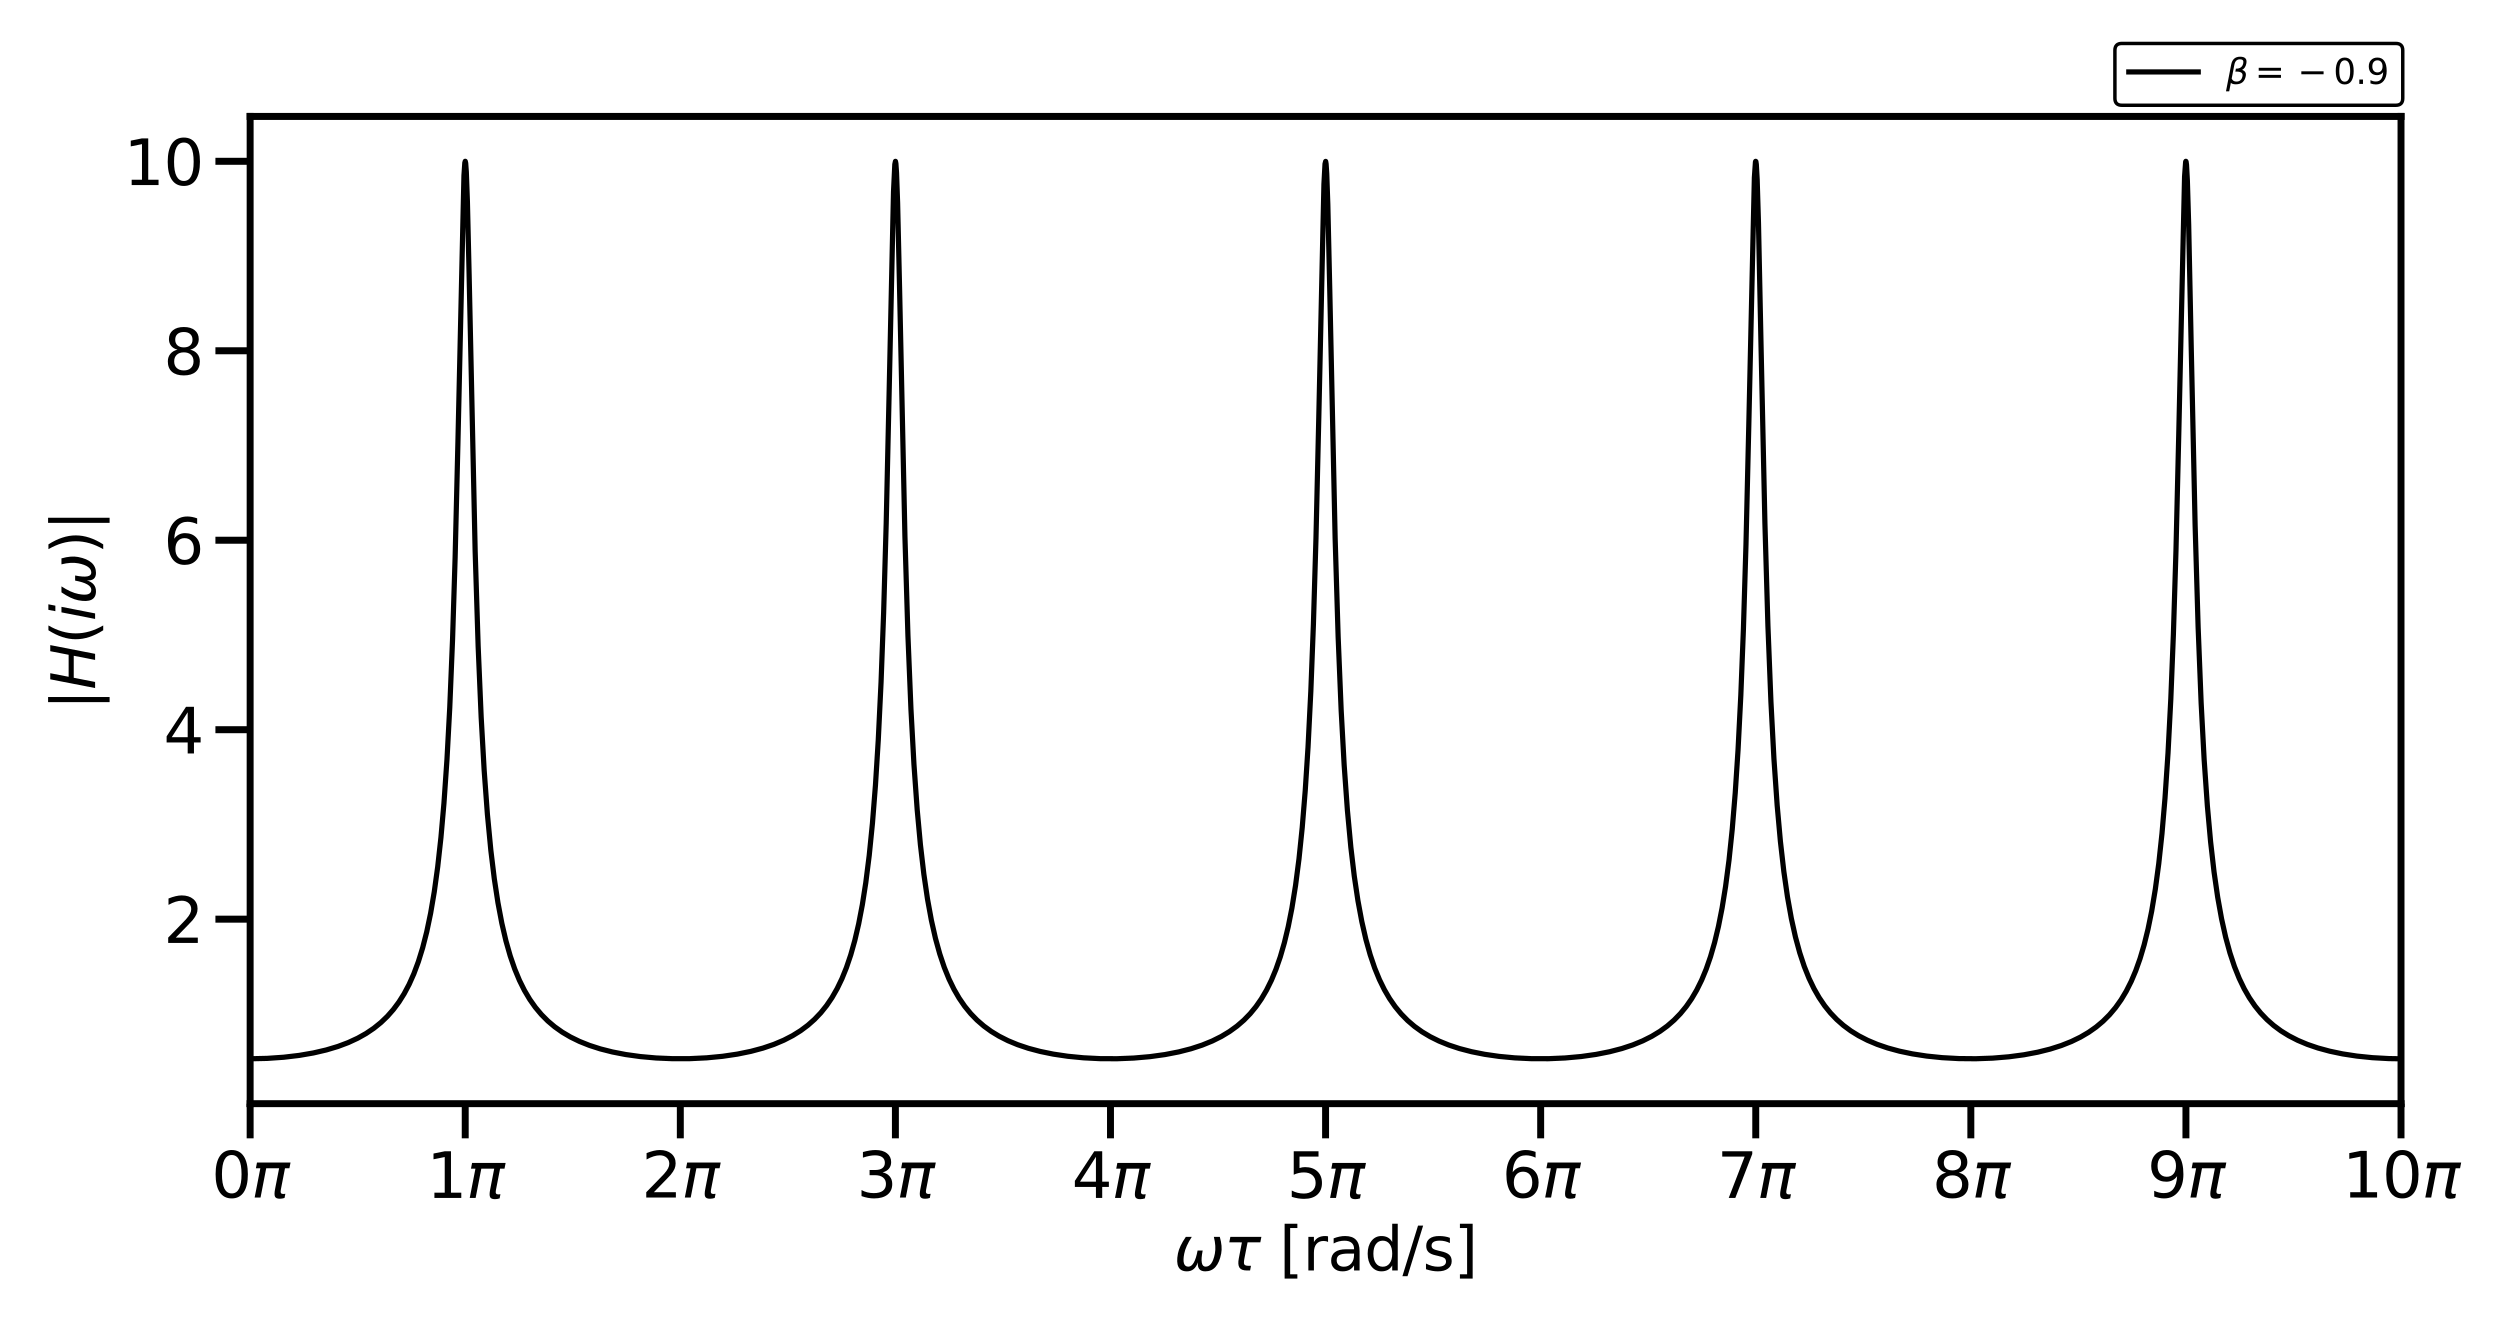 <?xml version="1.0" encoding="UTF-8" standalone="no"?>
<svg
   width="720pt"
   height="382.734pt"
   viewBox="0 0 720 382.734"
   version="1.1"
   id="svg74"
   sodipodi:docname="comb_filter.svg"
   inkscape:version="1.3.2 (091e20ef0f, 2023-11-25, custom)"
   inkscape:export-filename="comb_filter_spectrum.png"
   inkscape:export-xdpi="80"
   inkscape:export-ydpi="80"
   xmlns:inkscape="http://www.inkscape.org/namespaces/inkscape"
   xmlns:sodipodi="http://sodipodi.sourceforge.net/DTD/sodipodi-0.dtd"
   xmlns:xlink="http://www.w3.org/1999/xlink"
   xmlns="http://www.w3.org/2000/svg"
   xmlns:svg="http://www.w3.org/2000/svg"
   xmlns:rdf="http://www.w3.org/1999/02/22-rdf-syntax-ns#"
   xmlns:cc="http://creativecommons.org/ns#"
   xmlns:dc="http://purl.org/dc/elements/1.1/">
  <sodipodi:namedview
     id="namedview74"
     pagecolor="#505050"
     bordercolor="#eeeeee"
     borderopacity="1"
     inkscape:showpageshadow="0"
     inkscape:pageopacity="0"
     inkscape:pagecheckerboard="0"
     inkscape:deskcolor="#d1d1d1"
     inkscape:document-units="pt"
     showgrid="false"
     inkscape:zoom="1.3223958"
     inkscape:cx="345.96298"
     inkscape:cy="155.02166"
     inkscape:window-width="3802"
     inkscape:window-height="2092"
     inkscape:window-x="0"
     inkscape:window-y="0"
     inkscape:window-maximized="0"
     inkscape:current-layer="svg74" />
  <defs
     id="defs1">
    <style
       type="text/css"
       id="style1">*{stroke-linejoin: round; stroke-linecap: butt}</style>
  </defs>
  <g
     id="g75"
     transform="translate(0,22.734)">
    <g
       id="patch_1">
      <path
         d="M 0,360 H 720 V -22.734 H 0 Z"
         style="fill:#ffffff;stroke-width:1"
         id="path1" />
    </g>
    <g
       id="axes_1">
      <g
         id="patch_2">
        <path
           d="M 72.04,295.115 H 691.493 V 10.8 H 72.04 Z"
           style="fill:#ffffff"
           id="path2" />
      </g>
      <g
         id="matplotlib.axis_1">
        <g
           id="xtick_1">
          <g
             id="line2d_1">
            <defs
               id="defs2">
              <path
                 id="m00bc862f64"
                 d="M 0,0 V 10"
                 style="stroke:#000000;stroke-width:2" />
            </defs>
            <g
               id="g2">
              <use
                 xlink:href="#m00bc862f64"
                 x="72.04"
                 y="295.115"
                 style="stroke:#000000;stroke-width:2"
                 id="use2" />
            </g>
          </g>
          <g
             id="text_1">
            <!-- 0$\pi$ -->
            <g
               transform="matrix(0.18,0,0,-0.18,60.88,322.292)"
               id="g4">
              <defs
                 id="defs3">
                <path
                   id="DejaVuSans-30"
                   d="m 2034,4250 q -487,0 -733,-480 -245,-479 -245,-1442 0,-959 245,-1439 246,-480 733,-480 491,0 736,480 246,480 246,1439 0,963 -246,1442 -245,480 -736,480 z m 0,500 q 785,0 1199,-621 414,-620 414,-1801 0,-1178 -414,-1799 -414,-620 -1199,-620 -784,0 -1198,620 -414,621 -414,1799 0,1181 414,1801 414,621 1198,621 z"
                   transform="scale(0.016)" />
                <path
                   id="DejaVuSans-Oblique-3c0"
                   d="M 584,3500 H 3938 L 3825,2925 H 3384 L 2966,775 q -44,-225 15,-325 57,-97 228,-97 47,0 116,10 72,6 94,9 l -81,-416 q -116,-40 -235,-59 -122,-19 -237,-19 -375,0 -478,203 -104,207 3,757 l 406,2087 H 1506 L 938,0 H 350 L 919,2925 H 472 Z"
                   transform="scale(0.016)" />
              </defs>
              <use
                 xlink:href="#DejaVuSans-30"
                 transform="translate(0,0.781)"
                 id="use3" />
              <use
                 xlink:href="#DejaVuSans-Oblique-3c0"
                 transform="translate(63.623,0.781)"
                 id="use4" />
            </g>
          </g>
        </g>
        <g
           id="xtick_2">
          <g
             id="line2d_2">
            <g
               id="g5">
              <use
                 xlink:href="#m00bc862f64"
                 x="133.985"
                 y="295.115"
                 style="stroke:#000000;stroke-width:2"
                 id="use5" />
            </g>
          </g>
          <g
             id="text_2">
            <!-- 1$\pi$ -->
            <g
               transform="matrix(0.18,0,0,-0.18,122.825,322.292)"
               id="g7">
              <defs
                 id="defs5">
                <path
                   id="DejaVuSans-31"
                   d="M 794,531 H 1825 V 4091 L 703,3866 v 575 l 1116,225 h 631 V 531 H 3481 V 0 H 794 Z"
                   transform="scale(0.016)" />
              </defs>
              <use
                 xlink:href="#DejaVuSans-31"
                 transform="translate(0,0.094)"
                 id="use6" />
              <use
                 xlink:href="#DejaVuSans-Oblique-3c0"
                 transform="translate(63.623,0.094)"
                 id="use7" />
            </g>
          </g>
        </g>
        <g
           id="xtick_3">
          <g
             id="line2d_3">
            <g
               id="g8">
              <use
                 xlink:href="#m00bc862f64"
                 x="195.931"
                 y="295.115"
                 style="stroke:#000000;stroke-width:2"
                 id="use8" />
            </g>
          </g>
          <g
             id="text_3">
            <!-- 2$\pi$ -->
            <g
               transform="matrix(0.18,0,0,-0.18,184.771,322.292)"
               id="g10">
              <defs
                 id="defs8">
                <path
                   id="DejaVuSans-32"
                   d="M 1228,531 H 3431 V 0 H 469 v 531 q 359,372 979,998 621,627 780,809 303,340 423,576 121,236 121,464 0,372 -261,606 -261,235 -680,235 -297,0 -627,-103 -329,-103 -704,-313 v 638 q 381,153 712,231 332,78 607,78 725,0 1156,-363 431,-362 431,-968 0,-288 -108,-546 -107,-257 -392,-607 -78,-91 -497,-524 Q 1991,1309 1228,531 Z"
                   transform="scale(0.016)" />
              </defs>
              <use
                 xlink:href="#DejaVuSans-32"
                 transform="translate(0,0.781)"
                 id="use9" />
              <use
                 xlink:href="#DejaVuSans-Oblique-3c0"
                 transform="translate(63.623,0.781)"
                 id="use10" />
            </g>
          </g>
        </g>
        <g
           id="xtick_4">
          <g
             id="line2d_4">
            <g
               id="g11">
              <use
                 xlink:href="#m00bc862f64"
                 x="257.876"
                 y="295.115"
                 style="stroke:#000000;stroke-width:2"
                 id="use11" />
            </g>
          </g>
          <g
             id="text_4">
            <!-- 3$\pi$ -->
            <g
               transform="matrix(0.18,0,0,-0.18,246.716,322.292)"
               id="g13">
              <defs
                 id="defs11">
                <path
                   id="DejaVuSans-33"
                   d="m 2597,2516 q 453,-97 707,-404 255,-306 255,-756 0,-690 -475,-1069 -475,-378 -1350,-378 -293,0 -604,58 -311,58 -642,174 v 609 q 262,-153 574,-231 313,-78 654,-78 593,0 904,234 311,234 311,681 0,413 -289,645 -289,233 -804,233 h -544 v 519 h 569 q 465,0 712,186 247,186 247,536 0,359 -255,551 -254,193 -729,193 -260,0 -557,-57 -297,-56 -653,-174 v 562 q 360,100 674,150 314,50 592,50 719,0 1137,-327 419,-326 419,-882 0,-388 -222,-655 -222,-267 -631,-370 z"
                   transform="scale(0.016)" />
              </defs>
              <use
                 xlink:href="#DejaVuSans-33"
                 transform="translate(0,0.781)"
                 id="use12" />
              <use
                 xlink:href="#DejaVuSans-Oblique-3c0"
                 transform="translate(63.623,0.781)"
                 id="use13" />
            </g>
          </g>
        </g>
        <g
           id="xtick_5">
          <g
             id="line2d_5">
            <g
               id="g14">
              <use
                 xlink:href="#m00bc862f64"
                 x="319.821"
                 y="295.115"
                 style="stroke:#000000;stroke-width:2"
                 id="use14" />
            </g>
          </g>
          <g
             id="text_5">
            <!-- 4$\pi$ -->
            <g
               transform="matrix(0.18,0,0,-0.18,308.661,322.292)"
               id="g16">
              <defs
                 id="defs14">
                <path
                   id="DejaVuSans-34"
                   d="M 2419,4116 825,1625 h 1594 z m -166,550 h 794 V 1625 h 666 V 1100 H 3047 V 0 H 2419 V 1100 H 313 v 609 z"
                   transform="scale(0.016)" />
              </defs>
              <use
                 xlink:href="#DejaVuSans-34"
                 transform="translate(0,0.094)"
                 id="use15" />
              <use
                 xlink:href="#DejaVuSans-Oblique-3c0"
                 transform="translate(63.623,0.094)"
                 id="use16" />
            </g>
          </g>
        </g>
        <g
           id="xtick_6">
          <g
             id="line2d_6">
            <g
               id="g17">
              <use
                 xlink:href="#m00bc862f64"
                 x="381.766"
                 y="295.115"
                 style="stroke:#000000;stroke-width:2"
                 id="use17" />
            </g>
          </g>
          <g
             id="text_6">
            <!-- 5$\pi$ -->
            <g
               transform="matrix(0.18,0,0,-0.18,370.606,322.292)"
               id="g19">
              <defs
                 id="defs17">
                <path
                   id="DejaVuSans-35"
                   d="M 691,4666 H 3169 V 4134 H 1269 V 2991 q 137,47 274,70 138,23 276,23 781,0 1237,-428 457,-428 457,-1159 Q 3513,744 3044,326 2575,-91 1722,-91 1428,-91 1123,-41 819,9 494,109 v 635 q 281,-153 581,-228 300,-75 634,-75 541,0 856,284 316,284 316,772 0,487 -316,771 -315,285 -856,285 -253,0 -505,-56 -251,-56 -513,-175 z"
                   transform="scale(0.016)" />
              </defs>
              <use
                 xlink:href="#DejaVuSans-35"
                 transform="translate(0,0.094)"
                 id="use18" />
              <use
                 xlink:href="#DejaVuSans-Oblique-3c0"
                 transform="translate(63.623,0.094)"
                 id="use19" />
            </g>
          </g>
        </g>
        <g
           id="xtick_7">
          <g
             id="line2d_7">
            <g
               id="g20">
              <use
                 xlink:href="#m00bc862f64"
                 x="443.712"
                 y="295.115"
                 style="stroke:#000000;stroke-width:2"
                 id="use20" />
            </g>
          </g>
          <g
             id="text_7">
            <!-- 6$\pi$ -->
            <g
               transform="matrix(0.18,0,0,-0.18,432.552,322.292)"
               id="g22">
              <defs
                 id="defs20">
                <path
                   id="DejaVuSans-36"
                   d="m 2113,2584 q -425,0 -674,-291 -248,-290 -248,-796 0,-503 248,-796 249,-292 674,-292 425,0 673,292 248,293 248,796 0,506 -248,796 -248,291 -673,291 z m 1253,1979 v -575 q -238,112 -480,171 -242,60 -480,60 -625,0 -955,-422 -329,-422 -376,-1275 184,272 462,417 279,145 613,145 703,0 1111,-427 408,-426 408,-1160 0,-719 -425,-1154 -425,-434 -1131,-434 -810,0 -1238,620 -428,621 -428,1799 0,1106 525,1764 525,658 1409,658 238,0 480,-47 242,-47 505,-140 z"
                   transform="scale(0.016)" />
              </defs>
              <use
                 xlink:href="#DejaVuSans-36"
                 transform="translate(0,0.781)"
                 id="use21" />
              <use
                 xlink:href="#DejaVuSans-Oblique-3c0"
                 transform="translate(63.623,0.781)"
                 id="use22" />
            </g>
          </g>
        </g>
        <g
           id="xtick_8">
          <g
             id="line2d_8">
            <g
               id="g23">
              <use
                 xlink:href="#m00bc862f64"
                 x="505.657"
                 y="295.115"
                 style="stroke:#000000;stroke-width:2"
                 id="use23" />
            </g>
          </g>
          <g
             id="text_8">
            <!-- 7$\pi$ -->
            <g
               transform="matrix(0.18,0,0,-0.18,494.497,322.292)"
               id="g25">
              <defs
                 id="defs23">
                <path
                   id="DejaVuSans-37"
                   d="M 525,4666 H 3525 V 4397 L 1831,0 H 1172 L 2766,4134 H 525 Z"
                   transform="scale(0.016)" />
              </defs>
              <use
                 xlink:href="#DejaVuSans-37"
                 transform="translate(0,0.094)"
                 id="use24" />
              <use
                 xlink:href="#DejaVuSans-Oblique-3c0"
                 transform="translate(63.623,0.094)"
                 id="use25" />
            </g>
          </g>
        </g>
        <g
           id="xtick_9">
          <g
             id="line2d_9">
            <g
               id="g26">
              <use
                 xlink:href="#m00bc862f64"
                 x="567.602"
                 y="295.115"
                 style="stroke:#000000;stroke-width:2"
                 id="use26" />
            </g>
          </g>
          <g
             id="text_9">
            <!-- 8$\pi$ -->
            <g
               transform="matrix(0.18,0,0,-0.18,556.442,322.292)"
               id="g28">
              <defs
                 id="defs26">
                <path
                   id="DejaVuSans-38"
                   d="m 2034,2216 q -450,0 -708,-241 -257,-241 -257,-662 0,-422 257,-663 258,-241 708,-241 450,0 709,242 260,243 260,662 0,421 -258,662 -257,241 -711,241 z m -631,268 q -406,100 -633,378 -226,279 -226,679 0,559 398,884 399,325 1092,325 697,0 1094,-325 397,-325 397,-884 0,-400 -227,-679 -226,-278 -629,-378 456,-106 710,-416 255,-309 255,-755 Q 3634,634 3220,271 2806,-91 2034,-91 1263,-91 848,271 434,634 434,1313 q 0,446 256,755 257,310 713,416 z m -231,997 q 0,-362 226,-565 227,-203 636,-203 407,0 636,203 230,203 230,565 0,363 -230,566 -229,203 -636,203 -409,0 -636,-203 -226,-203 -226,-566 z"
                   transform="scale(0.016)" />
              </defs>
              <use
                 xlink:href="#DejaVuSans-38"
                 transform="translate(0,0.781)"
                 id="use27" />
              <use
                 xlink:href="#DejaVuSans-Oblique-3c0"
                 transform="translate(63.623,0.781)"
                 id="use28" />
            </g>
          </g>
        </g>
        <g
           id="xtick_10">
          <g
             id="line2d_10">
            <g
               id="g29">
              <use
                 xlink:href="#m00bc862f64"
                 x="629.548"
                 y="295.115"
                 style="stroke:#000000;stroke-width:2"
                 id="use29" />
            </g>
          </g>
          <g
             id="text_10">
            <!-- 9$\pi$ -->
            <g
               transform="matrix(0.18,0,0,-0.18,618.388,322.292)"
               id="g31">
              <defs
                 id="defs29">
                <path
                   id="DejaVuSans-39"
                   d="m 703,97 v 575 q 238,-113 481,-172 244,-59 479,-59 625,0 954,420 330,420 377,1277 -181,-269 -460,-413 -278,-144 -615,-144 -700,0 -1108,423 -408,424 -408,1159 0,718 425,1152 425,435 1131,435 810,0 1236,-621 427,-620 427,-1801 Q 3622,1225 3098,567 2575,-91 1691,-91 1453,-91 1209,-44 966,3 703,97 Z m 1256,1978 q 425,0 673,290 249,291 249,798 0,503 -249,795 -248,292 -673,292 -425,0 -673,-292 -248,-292 -248,-795 0,-507 248,-798 248,-290 673,-290 z"
                   transform="scale(0.016)" />
              </defs>
              <use
                 xlink:href="#DejaVuSans-39"
                 transform="translate(0,0.781)"
                 id="use30" />
              <use
                 xlink:href="#DejaVuSans-Oblique-3c0"
                 transform="translate(63.623,0.781)"
                 id="use31" />
            </g>
          </g>
        </g>
        <g
           id="xtick_11">
          <g
             id="line2d_11">
            <g
               id="g32">
              <use
                 xlink:href="#m00bc862f64"
                 x="691.493"
                 y="295.115"
                 style="stroke:#000000;stroke-width:2"
                 id="use32" />
            </g>
          </g>
          <g
             id="text_11">
            <!-- 10$\pi$ -->
            <g
               transform="matrix(0.18,0,0,-0.18,674.573,322.292)"
               id="g35">
              <use
                 xlink:href="#DejaVuSans-31"
                 transform="translate(0,0.781)"
                 id="use33" />
              <use
                 xlink:href="#DejaVuSans-30"
                 transform="translate(63.623,0.781)"
                 id="use34" />
              <use
                 xlink:href="#DejaVuSans-Oblique-3c0"
                 transform="translate(127.246,0.781)"
                 id="use35" />
            </g>
          </g>
        </g>
        <g
           id="text_12">
          <!-- $\omega \tau$ [rad/s] -->
          <g
             transform="matrix(0.173,0,0,-0.173,338.048,343.166)"
             id="g45">
            <defs
               id="defs35">
              <path
                 id="DejaVuSans-Oblique-3c9"
                 d="m 1369,-91 q -1297,0 -935,1857 141,734 822,1734 h 619 Q 1231,2500 1088,1750 819,397 1519,397 q 647,0 959,1681 h 531 Q 2669,388 3316,397 q 697,6 959,1353 144,750 -106,1750 h 619 Q 5075,2500 4934,1766 4578,-94 3278,-91 2428,-88 2503,844 2194,-91 1369,-91 Z"
                 transform="scale(0.016)" />
              <path
                 id="DejaVuSans-Oblique-3c4"
                 d="m 2103,638 q 85,-150 422,-150 h 275 L 2706,0 h -343 q -563,0 -763,300 -197,306 -66,969 l 322,1656 H 541 l 112,575 H 3881 L 3769,2925 H 2444 L 2113,1234 q -88,-453 -10,-596 z"
                 transform="scale(0.016)" />
              <path
                 id="DejaVuSans-20"
                 transform="scale(0.016)"
                 d="" />
              <path
                 id="DejaVuSans-5b"
                 d="M 550,4863 H 1875 V 4416 H 1125 V -397 h 750 V -844 H 550 Z"
                 transform="scale(0.016)" />
              <path
                 id="DejaVuSans-72"
                 d="m 2631,2963 q -97,56 -211,82 -114,27 -251,27 -488,0 -749,-317 -261,-317 -261,-911 V 0 H 581 v 3500 h 578 v -544 q 182,319 472,473 291,155 707,155 59,0 131,-8 72,-7 159,-23 z"
                 transform="scale(0.016)" />
              <path
                 id="DejaVuSans-61"
                 d="m 2194,1759 q -697,0 -966,-159 -269,-159 -269,-544 0,-306 202,-486 202,-179 548,-179 479,0 768,339 289,339 289,901 v 128 z m 1147,238 V 0 H 2766 V 531 Q 2569,213 2275,61 1981,-91 1556,-91 q -537,0 -855,302 -317,302 -317,808 0,590 395,890 396,300 1180,300 h 807 v 57 q 0,397 -261,614 -261,217 -733,217 -300,0 -585,-72 -284,-72 -546,-216 v 532 q 315,122 612,182 297,61 578,61 760,0 1135,-394 375,-393 375,-1193 z"
                 transform="scale(0.016)" />
              <path
                 id="DejaVuSans-64"
                 d="m 2906,2969 v 1894 h 575 V 0 H 2906 V 525 Q 2725,213 2448,61 2172,-91 1784,-91 1150,-91 751,415 353,922 353,1747 q 0,825 398,1331 399,506 1033,506 388,0 664,-152 277,-151 458,-463 z M 947,1747 q 0,-634 261,-995 261,-361 717,-361 456,0 718,361 263,361 263,995 0,634 -263,995 -262,361 -718,361 -456,0 -717,-361 -261,-361 -261,-995 z"
                 transform="scale(0.016)" />
              <path
                 id="DejaVuSans-2f"
                 d="m 1625,4666 h 531 L 531,-594 H 0 Z"
                 transform="scale(0.016)" />
              <path
                 id="DejaVuSans-73"
                 d="m 2834,3397 v -544 q -243,125 -506,187 -262,63 -544,63 -428,0 -642,-131 -214,-131 -214,-394 0,-200 153,-314 153,-114 616,-217 l 197,-44 q 612,-131 870,-370 258,-239 258,-667 0,-488 -386,-773 Q 2250,-91 1575,-91 1294,-91 989,-36 684,19 347,128 v 594 q 319,-166 628,-249 309,-82 613,-82 406,0 624,139 219,139 219,392 0,234 -158,359 -157,125 -692,241 l -200,47 q -534,112 -772,345 -237,233 -237,639 0,494 350,762 350,269 994,269 318,0 599,-47 282,-46 519,-140 z"
                 transform="scale(0.016)" />
              <path
                 id="DejaVuSans-5d"
                 d="M 1947,4863 V -844 H 622 v 447 h 747 V 4416 H 622 v 447 z"
                 transform="scale(0.016)" />
            </defs>
            <use
               xlink:href="#DejaVuSans-Oblique-3c9"
               transform="translate(0,0.016)"
               id="use36" />
            <use
               xlink:href="#DejaVuSans-Oblique-3c4"
               transform="translate(83.74,0.016)"
               id="use37" />
            <use
               xlink:href="#DejaVuSans-20"
               transform="translate(143.945,0.016)"
               id="use38" />
            <use
               xlink:href="#DejaVuSans-5b"
               transform="translate(175.732,0.016)"
               id="use39" />
            <use
               xlink:href="#DejaVuSans-72"
               transform="translate(214.746,0.016)"
               id="use40" />
            <use
               xlink:href="#DejaVuSans-61"
               transform="translate(255.859,0.016)"
               id="use41" />
            <use
               xlink:href="#DejaVuSans-64"
               transform="translate(317.139,0.016)"
               id="use42" />
            <use
               xlink:href="#DejaVuSans-2f"
               transform="translate(380.615,0.016)"
               id="use43" />
            <use
               xlink:href="#DejaVuSans-73"
               transform="translate(414.307,0.016)"
               id="use44" />
            <use
               xlink:href="#DejaVuSans-5d"
               transform="translate(466.406,0.016)"
               id="use45" />
          </g>
        </g>
      </g>
      <g
         id="matplotlib.axis_2">
        <g
           id="ytick_1">
          <g
             id="line2d_12">
            <defs
               id="defs45">
              <path
                 id="mba6315d65b"
                 d="M 0,0 H -10"
                 style="stroke:#000000;stroke-width:2" />
            </defs>
            <g
               id="g46">
              <use
                 xlink:href="#mba6315d65b"
                 x="72.04"
                 y="241.985"
                 style="stroke:#000000;stroke-width:2"
                 id="use46" />
            </g>
          </g>
          <g
             id="text_13">
            <!-- 2 -->
            <g
               transform="matrix(0.18,0,0,-0.18,47.087,248.824)"
               id="g47">
              <use
                 xlink:href="#DejaVuSans-32"
                 id="use47" />
            </g>
          </g>
        </g>
        <g
           id="ytick_2">
          <g
             id="line2d_13">
            <g
               id="g48">
              <use
                 xlink:href="#mba6315d65b"
                 x="72.04"
                 y="187.419"
                 style="stroke:#000000;stroke-width:2"
                 id="use48" />
            </g>
          </g>
          <g
             id="text_14">
            <!-- 4 -->
            <g
               transform="matrix(0.18,0,0,-0.18,47.087,194.258)"
               id="g49">
              <use
                 xlink:href="#DejaVuSans-34"
                 id="use49" />
            </g>
          </g>
        </g>
        <g
           id="ytick_3">
          <g
             id="line2d_14">
            <g
               id="g50">
              <use
                 xlink:href="#mba6315d65b"
                 x="72.04"
                 y="132.854"
                 style="stroke:#000000;stroke-width:2"
                 id="use50" />
            </g>
          </g>
          <g
             id="text_15">
            <!-- 6 -->
            <g
               transform="matrix(0.18,0,0,-0.18,47.087,139.692)"
               id="g51">
              <use
                 xlink:href="#DejaVuSans-36"
                 id="use51" />
            </g>
          </g>
        </g>
        <g
           id="ytick_4">
          <g
             id="line2d_15">
            <g
               id="g52">
              <use
                 xlink:href="#mba6315d65b"
                 x="72.04"
                 y="78.288"
                 style="stroke:#000000;stroke-width:2"
                 id="use52" />
            </g>
          </g>
          <g
             id="text_16">
            <!-- 8 -->
            <g
               transform="matrix(0.18,0,0,-0.18,47.087,85.127)"
               id="g53">
              <use
                 xlink:href="#DejaVuSans-38"
                 id="use53" />
            </g>
          </g>
        </g>
        <g
           id="ytick_5">
          <g
             id="line2d_16">
            <g
               id="g54">
              <use
                 xlink:href="#mba6315d65b"
                 x="72.04"
                 y="23.722"
                 style="stroke:#000000;stroke-width:2"
                 id="use54" />
            </g>
          </g>
          <g
             id="text_17">
            <!-- 10 -->
            <g
               transform="matrix(0.18,0,0,-0.18,35.635,30.561)"
               id="g56">
              <use
                 xlink:href="#DejaVuSans-31"
                 id="use55" />
              <use
                 xlink:href="#DejaVuSans-30"
                 x="63.623"
                 id="use56" />
            </g>
          </g>
        </g>
        <g
           id="text_18">
          <!-- $|H(i\omega)|$ -->
          <g
             transform="matrix(0,-0.173,-0.173,0,27.488,181.729)"
             id="g63">
            <defs
               id="defs56">
              <path
                 id="DejaVuSans-7c"
                 d="M 1344,4891 V -1509 H 813 v 6400 z"
                 transform="scale(0.016)" />
              <path
                 id="DejaVuSans-Oblique-48"
                 d="m 1081,4666 h 635 L 1344,2753 h 2290 l 372,1913 h 635 L 3731,0 h -634 l 434,2222 H 1241 L 806,0 H 172 Z"
                 transform="scale(0.016)" />
              <path
                 id="DejaVuSans-28"
                 d="m 1984,4856 q -418,-718 -622,-1422 -203,-703 -203,-1425 0,-721 205,-1429 205,-708 620,-1424 h -500 q -468,735 -701,1444 -233,709 -233,1409 0,697 231,1403 232,707 703,1444 z"
                 transform="scale(0.016)" />
              <path
                 id="DejaVuSans-Oblique-69"
                 d="m 1172,4863 h 575 L 1606,4134 H 1031 Z M 909,3500 h 575 L 800,0 H 225 Z"
                 transform="scale(0.016)" />
              <path
                 id="DejaVuSans-29"
                 d="m 513,4856 h 500 q 468,-737 701,-1444 233,-706 233,-1403 0,-700 -233,-1409 -233,-709 -701,-1444 H 513 q 415,716 620,1424 205,708 205,1429 0,722 -205,1425 -205,704 -620,1422 z"
                 transform="scale(0.016)" />
            </defs>
            <use
               xlink:href="#DejaVuSans-7c"
               transform="translate(0,0.578)"
               id="use57" />
            <use
               xlink:href="#DejaVuSans-Oblique-48"
               transform="translate(33.691,0.578)"
               id="use58" />
            <use
               xlink:href="#DejaVuSans-28"
               transform="translate(108.887,0.578)"
               id="use59" />
            <use
               xlink:href="#DejaVuSans-Oblique-69"
               transform="translate(147.9,0.578)"
               id="use60" />
            <use
               xlink:href="#DejaVuSans-Oblique-3c9"
               transform="translate(175.684,0.578)"
               id="use61" />
            <use
               xlink:href="#DejaVuSans-29"
               transform="translate(259.424,0.578)"
               id="use62" />
            <use
               xlink:href="#DejaVuSans-7c"
               transform="translate(298.438,0.578)"
               id="use63" />
          </g>
        </g>
      </g>
      <g
         id="line2d_17">
        <path
           d="m 72.04,282.192 4.894,-0.111 4.77,-0.33 4.461,-0.529 4.089,-0.705 3.717,-0.864 3.345,-1.003 2.974,-1.118 2.726,-1.262 2.416,-1.358 2.23,-1.507 2.044,-1.651 1.859,-1.784 1.735,-1.973 1.611,-2.169 1.487,-2.366 1.425,-2.684 1.363,-3.056 1.301,-3.491 1.239,-4.003 1.177,-4.609 1.115,-5.33 1.053,-6.188 0.991,-7.211 0.929,-8.429 0.867,-9.871 0.867,-12.563 0.805,-15.041 0.805,-19.614 0.743,-23.649 0.805,-33.131 1.735,-76.746 0.248,-3.687 0.124,-0.435 0.124,0.532 0.186,2.566 0.31,8.482 0.496,21.127 1.735,79.489 0.867,27.497 0.867,20.394 0.867,15.375 0.929,12.608 0.991,10.382 0.991,8.154 1.053,6.919 1.115,5.9 1.177,5.057 1.239,4.358 1.301,3.774 1.363,3.283 1.425,2.869 1.549,2.613 1.611,2.282 1.735,2.07 1.859,1.866 1.982,1.674 2.168,1.535 2.354,1.39 2.602,1.272 2.85,1.14 3.16,1.018 3.469,0.881 3.841,0.743 4.213,0.586 4.522,0.405 4.832,0.206 4.894,-0.013 4.832,-0.233 4.584,-0.44 4.275,-0.631 3.903,-0.799 3.469,-0.932 3.16,-1.076 2.85,-1.205 2.54,-1.312 2.292,-1.428 2.106,-1.57 1.92,-1.702 1.797,-1.888 1.673,-2.083 1.549,-2.282 1.487,-2.598 1.363,-2.828 1.301,-3.21 1.239,-3.655 1.177,-4.176 1.115,-4.785 1.053,-5.499 0.991,-6.335 0.991,-7.858 0.929,-9.266 0.867,-10.953 0.805,-12.948 0.805,-16.689 0.743,-19.996 0.743,-25.865 0.867,-38.714 1.239,-56.744 0.372,-7.855 0.186,-0.868 0.124,0.628 0.186,2.703 0.31,8.672 0.558,24.317 1.549,71.699 0.867,28.577 0.867,21.18 0.867,15.923 0.929,13.016 0.929,10.093 0.991,8.491 1.053,7.177 1.115,6.1 1.177,5.213 1.239,4.48 1.301,3.871 1.363,3.361 1.425,2.932 1.487,2.568 1.611,2.341 1.735,2.119 1.797,1.849 1.982,1.718 2.106,1.533 2.292,1.396 2.54,1.284 2.788,1.157 3.098,1.04 3.407,0.906 3.779,0.772 4.151,0.617 4.522,0.443 4.77,0.241 4.894,0.025 4.832,-0.194 4.646,-0.405 4.337,-0.599 3.965,-0.77 3.531,-0.906 3.221,-1.053 2.912,-1.186 2.602,-1.299 2.354,-1.422 2.168,-1.572 1.982,-1.716 1.797,-1.847 1.673,-2.034 1.549,-2.225 1.487,-2.528 1.425,-2.882 1.301,-3.136 1.239,-3.564 1.177,-4.063 1.115,-4.644 1.053,-5.322 1.053,-6.539 0.991,-7.662 0.929,-9.011 0.867,-10.623 0.805,-12.521 0.805,-16.093 0.743,-19.242 0.743,-24.896 0.805,-34.608 1.487,-67.321 0.31,-5.817 0.186,-0.724 0.124,0.724 0.186,2.839 0.31,8.859 0.558,24.487 1.549,71.56 0.867,28.455 0.867,21.091 0.867,15.861 0.929,12.97 0.991,10.65 0.991,8.344 1.053,7.065 1.115,6.013 1.177,5.145 1.239,4.427 1.301,3.829 1.363,3.327 1.425,2.905 1.487,2.546 1.611,2.322 1.735,2.103 1.859,1.894 1.982,1.698 2.168,1.556 2.354,1.408 2.54,1.259 2.788,1.135 3.098,1.021 3.469,0.904 3.779,0.753 4.151,0.6 4.522,0.427 4.77,0.227 4.894,0.011 4.832,-0.209 4.646,-0.421 4.275,-0.606 3.903,-0.771 3.531,-0.919 3.16,-1.045 2.85,-1.17 2.602,-1.306 2.354,-1.43 2.106,-1.533 1.982,-1.718 1.797,-1.849 1.673,-2.037 1.549,-2.228 1.487,-2.532 1.425,-2.887 1.301,-3.141 1.239,-3.571 1.177,-4.07 1.115,-4.654 1.053,-5.334 0.991,-6.129 0.991,-7.577 0.929,-8.901 0.867,-10.48 0.805,-12.338 0.805,-15.837 0.743,-18.917 0.743,-24.474 0.805,-34.12 1.611,-71.557 0.31,-4.482 0.062,-0.194 0.062,0.048 0.124,0.82 0.248,4.404 0.372,12.385 0.743,35.435 1.115,51.09 0.867,29.566 0.867,21.908 0.867,16.433 0.929,13.395 0.929,10.358 0.991,8.693 1.053,7.331 1.115,6.218 1.177,5.305 1.239,4.552 1.301,3.928 1.363,3.406 1.425,2.968 1.487,2.598 1.611,2.366 1.673,2.07 1.797,1.877 1.921,1.693 2.106,1.561 2.292,1.421 2.54,1.306 2.788,1.176 3.036,1.038 3.407,0.925 3.717,0.777 4.089,0.628 4.46,0.458 4.77,0.263 4.894,0.047 4.894,-0.176 4.646,-0.385 4.337,-0.577 3.965,-0.746 3.593,-0.897 3.221,-1.027 2.912,-1.157 2.602,-1.266 2.354,-1.384 2.168,-1.528 1.982,-1.665 1.859,-1.855 1.735,-2.057 1.611,-2.267 1.487,-2.482 1.425,-2.826 1.301,-3.069 1.239,-3.482 1.177,-3.961 1.115,-4.518 1.053,-5.165 1.053,-6.328 0.991,-7.391 0.929,-8.661 0.867,-10.169 0.867,-12.98 0.805,-15.587 0.743,-18.599 0.743,-24.058 0.805,-33.627 1.673,-74.169 0.31,-4.254 0.062,-0.145 0.062,0.097 0.124,0.915 0.248,4.58 0.372,12.581 0.743,35.553 1.115,50.952 0.867,29.441 0.867,21.816 0.867,16.368 0.929,13.347 0.929,10.325 0.991,8.667 1.053,7.312 1.115,6.203 1.177,5.293 1.239,4.543 1.301,3.92 1.363,3.401 1.425,2.964 1.487,2.594 1.611,2.363 1.673,2.067 1.797,1.875 1.921,1.691 2.106,1.56 2.292,1.419 2.54,1.305 2.788,1.175 3.036,1.037 3.407,0.924 3.717,0.777 4.089,0.627 4.46,0.458 4.77,0.263 3.469,0.056 v 0"
           clip-path="url(#p0c6848008c)"
           style="fill:none;stroke:#000000;stroke-width:1.5;stroke-linecap:square"
           id="path63" />
      </g>
      <g
         id="patch_3">
        <path
           d="M 72.04,295.115 V 10.8"
           style="fill:none;stroke:#000000;stroke-width:2;stroke-linecap:square;stroke-linejoin:miter"
           id="path64" />
      </g>
      <g
         id="patch_4">
        <path
           d="M 691.493,295.115 V 10.8"
           style="fill:none;stroke:#000000;stroke-width:2;stroke-linecap:square;stroke-linejoin:miter"
           id="path65" />
      </g>
      <g
         id="patch_5">
        <path
           d="M 72.04,295.115 H 691.493"
           style="fill:none;stroke:#000000;stroke-width:2;stroke-linecap:square;stroke-linejoin:miter"
           id="path66" />
      </g>
      <g
         id="patch_6">
        <path
           d="M 72.04,10.8 H 691.493"
           style="fill:none;stroke:#000000;stroke-width:2;stroke-linecap:square;stroke-linejoin:miter"
           id="path67" />
      </g>
    </g>
    <g
       id="legend_1"
       transform="translate(-23.007,-15.219)">
      <g
         id="patch_7">
        <path
           d="M 634.1,22.8 H 713 q 2,0 2,-2 V 7 q 0,-2 -2,-2 h -78.9 q -2,0 -2,2 v 13.8 q 0,2 2,2 z"
           style="opacity:1;fill:#ffffff;stroke:#000000;stroke-linejoin:miter"
           id="path68" />
      </g>
      <g
         id="line2d_18">
        <path
           d="m 636.1,13.2 h 10 10"
           style="fill:none;stroke:#000000;stroke-width:1.5;stroke-linecap:square"
           id="path69" />
      </g>
      <g
         id="text_19">
        <!-- $\beta = -0.9$ -->
        <g
           transform="matrix(0.1,0,0,-0.1,664.1,16.7)"
           id="g74">
          <defs
             id="defs69">
            <path
               id="DejaVuSans-Oblique-3b2"
               d="M 872,216 572,-1331 H -6 l 934,4809 q 278,1425 1610,1425 1350,0 1121,-1203 Q 3503,2844 2894,2531 3713,2250 3553,1416 3272,-69 1759,-66 1097,-63 872,216 Z m 147,750 q 240,-544 856,-541 900,0 1091,981 172,882 -1291,813 l 103,531 q 1131,-19 1328,1000 135,688 -597,684 -818,0 -1006,-975 z"
               transform="scale(0.016)" />
            <path
               id="DejaVuSans-3d"
               d="M 678,2906 H 4684 V 2381 H 678 Z m 0,-1275 H 4684 V 1100 H 678 Z"
               transform="scale(0.016)" />
            <path
               id="DejaVuSans-2212"
               d="M 678,2272 H 4684 V 1741 H 678 Z"
               transform="scale(0.016)" />
            <path
               id="DejaVuSans-2e"
               d="m 684,794 h 660 V 0 H 684 Z"
               transform="scale(0.016)" />
          </defs>
          <use
             xlink:href="#DejaVuSans-Oblique-3b2"
             transform="translate(0,0.391)"
             id="use69" />
          <use
             xlink:href="#DejaVuSans-3d"
             transform="translate(83.301,0.391)"
             id="use70" />
          <use
             xlink:href="#DejaVuSans-2212"
             transform="translate(206.055,0.391)"
             id="use71" />
          <use
             xlink:href="#DejaVuSans-30"
             transform="translate(309.326,0.391)"
             id="use72" />
          <use
             xlink:href="#DejaVuSans-2e"
             transform="translate(372.949,0.391)"
             id="use73" />
          <use
             xlink:href="#DejaVuSans-39"
             transform="translate(404.736,0.391)"
             id="use74" />
        </g>
      </g>
    </g>
  </g>
  <defs
     id="defs74">
    <clipPath
       id="p0c6848008c">
      <rect
         x="72.04"
         y="10.8"
         width="619.453"
         height="284.315"
         id="rect74" />
    </clipPath>
  </defs>
</svg>
